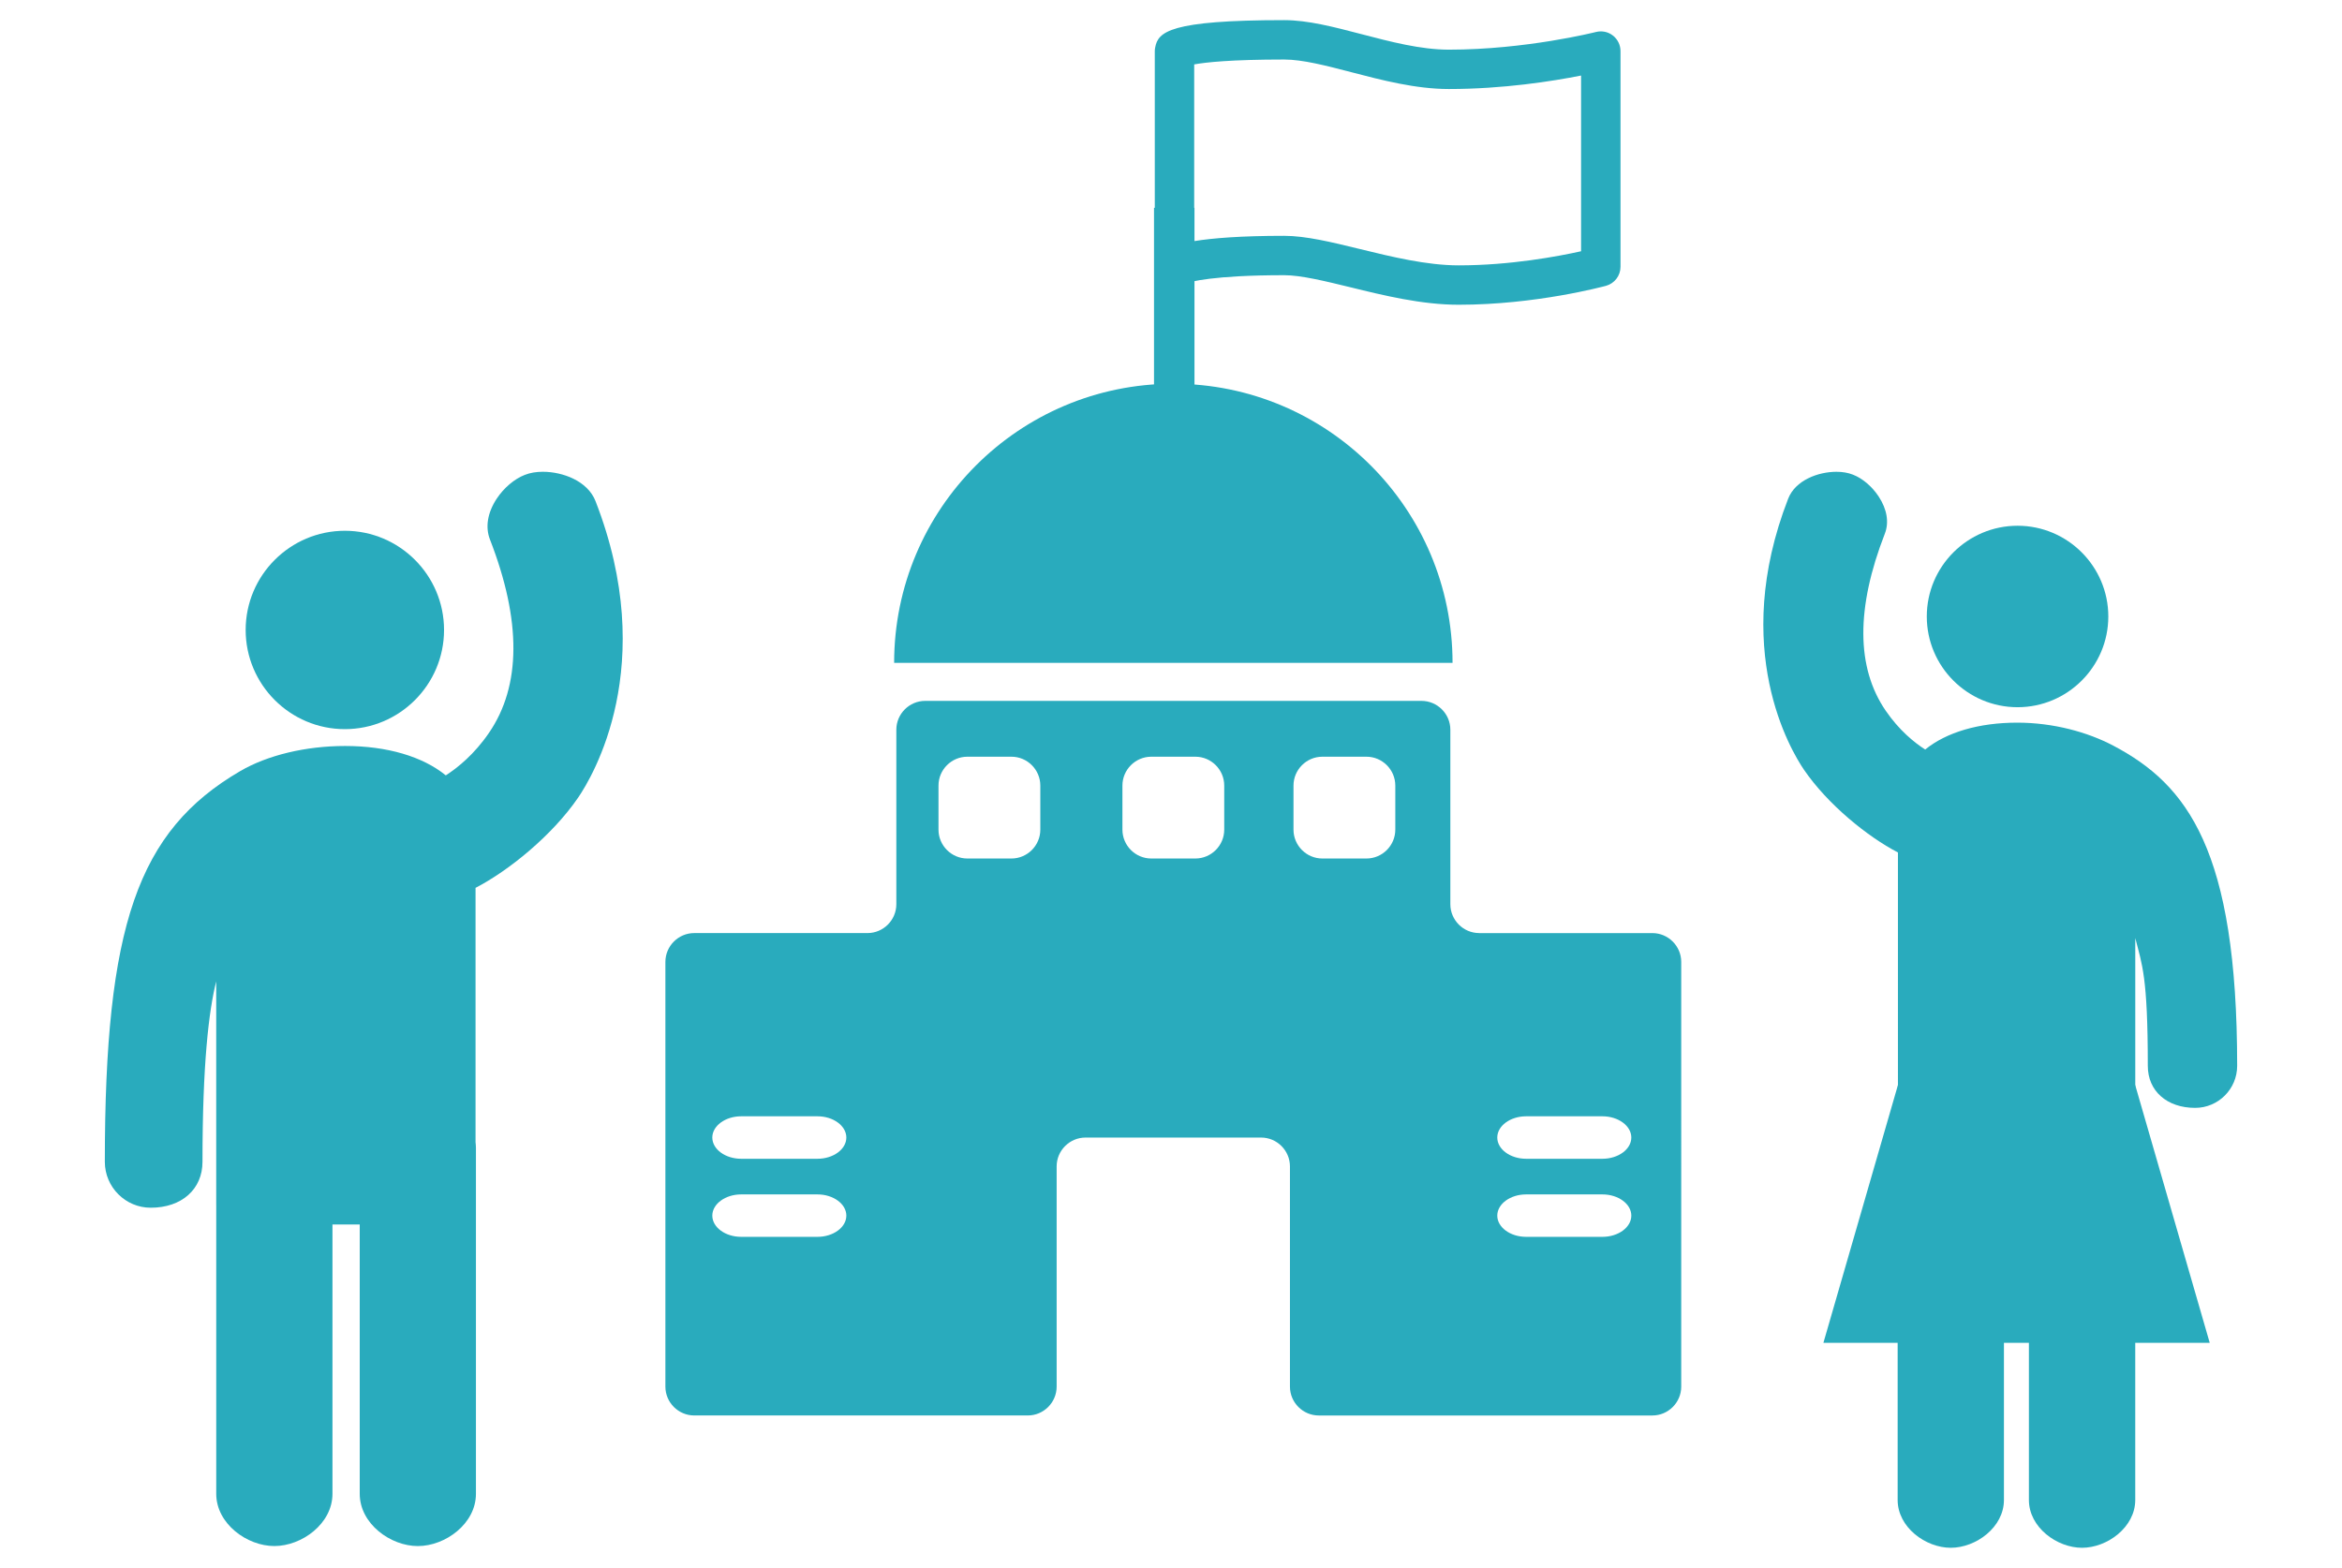 <?xml version="1.0" encoding="utf-8"?>
<!-- Generator: Adobe Illustrator 15.1.0, SVG Export Plug-In . SVG Version: 6.00 Build 0)  -->
<!DOCTYPE svg PUBLIC "-//W3C//DTD SVG 1.1//EN" "http://www.w3.org/Graphics/SVG/1.1/DTD/svg11.dtd">
<svg version="1.1" id="Layer_1" xmlns="http://www.w3.org/2000/svg" xmlns:xlink="http://www.w3.org/1999/xlink" x="0px" y="0px"
	 width="115px" height="77px" viewBox="0 0 115 77" enable-background="new 0 0 115 77" xml:space="preserve">
<g>
	<g>
		<g>
			<path fill="#29ABBD" d="M20.518,75.927c-1.347,0-2.854-1.098-2.854-2.566V60.134h-1.339V73.36c0,1.469-1.505,2.566-2.854,2.566
				c-1.345,0-2.853-1.098-2.853-2.566V59.185c-0.001-0.02-0.001-0.039-0.001-0.059v-10.93c-0.363,1.43-0.674,4.057-0.674,8.859
				c0,1.35-1.021,2.256-2.541,2.256c-1.243,0-2.254-1.012-2.254-2.256c0-11.586,1.614-16.248,6.646-19.186
				c1.347-0.785,3.224-1.234,5.153-1.234c2.061,0,3.809,0.518,4.943,1.443c0.585-0.377,1.398-1.031,2.122-2.09
				c1.582-2.311,1.597-5.508,0.046-9.496c-0.237-0.607-0.118-1.318,0.332-2.002c0.353-0.533,0.869-0.971,1.378-1.168
				c0.26-0.104,0.558-0.154,0.885-0.154c0.978,0,2.205,0.451,2.59,1.445c3.143,8.074-0.157,13.537-0.85,14.551
				c-1.279,1.869-3.425,3.602-5.042,4.438v12.486c0.011,0.102,0.019,0.193,0.019,0.285V73.36
				C23.372,74.829,21.866,75.927,20.518,75.927z"/>
		</g>
		<g>
			<g>
				<path fill="#29ABBD" d="M16.933,35.808c-2.684,0-4.87-2.184-4.87-4.871c0-2.686,2.187-4.871,4.87-4.871
					c2.687,0,4.871,2.186,4.871,4.871C21.804,33.624,19.619,35.808,16.933,35.808z"/>
			</g>
		</g>
	</g>
	<g>
		<g>
			<path fill="#29ABBD" d="M102.235,76.011c-1.233,0-2.609-1.004-2.609-2.348V56.987H98.4v16.676c0,1.344-1.378,2.348-2.61,2.348
				c-1.233,0-2.609-1.004-2.609-2.348V53.548c0-0.084,0.005-0.168,0.014-0.26V41.864c-1.48-0.766-3.442-2.35-4.613-4.061
				c-0.632-0.928-3.649-5.926-0.777-13.312c0.353-0.908,1.476-1.322,2.37-1.322c0.3,0,0.573,0.047,0.811,0.141
				c0.468,0.18,0.937,0.58,1.261,1.07c0.412,0.625,0.521,1.275,0.304,1.83c-1.42,3.65-1.406,6.574,0.041,8.689
				c0.662,0.967,1.405,1.566,1.941,1.91c1.04-0.848,2.639-1.32,4.523-1.32c1.764,0,3.452,0.463,4.716,1.131
				c3.634,1.916,6.08,5.123,6.08,15.723c0,1.137-0.926,2.064-2.062,2.064c-1.389,0-2.326-0.83-2.326-2.064
				c0-4.395-0.283-4.969-0.615-6.275v10c0,0.018,0,0.035-0.001,0.053v17.543C104.846,75.007,103.467,76.011,102.235,76.011z"/>
		</g>
		<g>
			<g>
				<path fill="#29ABBD" d="M99.07,34.731c-2.458,0-4.458-1.998-4.458-4.455s2-4.457,4.458-4.457c2.455,0,4.455,2,4.455,4.457
					S101.525,34.731,99.07,34.731z"/>
			</g>
		</g>
	</g>
	<polygon fill="#29ABBD" points="108.505,65.946 89.535,65.946 93.194,53.288 104.846,53.288 	"/>
	<g>
		<path fill="#29ABBD" d="M71.625,14.966c-1.811,0-3.676-0.455-5.319-0.859c-1.246-0.303-2.422-0.592-3.246-0.592
			c-3.488,0-4.623,0.322-4.867,0.41c-0.271,0.25-0.608,0.271-0.956,0.127c-0.363-0.148-0.533-0.557-0.533-0.951V2.509
			c0-0.061,0.007-0.119,0.019-0.178c0.142-0.762,0.697-1.342,6.338-1.342c1.156,0,2.436,0.334,3.791,0.688
			c1.434,0.375,2.916,0.762,4.292,0.762c3.785,0,7.187-0.859,7.22-0.867c0.292-0.074,0.599-0.012,0.835,0.174
			c0.235,0.182,0.373,0.465,0.373,0.764v10.592c0,0.436-0.291,0.816-0.709,0.934C78.722,14.071,75.425,14.966,71.625,14.966z
			 M63.06,11.581c1.059,0,2.344,0.314,3.703,0.646c1.541,0.377,3.287,0.805,4.862,0.805c2.533,0,4.878-0.441,6.011-0.693V3.71
			c-1.393,0.277-3.827,0.662-6.493,0.662c-1.625,0-3.301-0.438-4.78-0.824c-1.232-0.32-2.396-0.625-3.303-0.625
			c-2.638,0-3.869,0.139-4.421,0.24v8.678C59.543,11.694,60.931,11.581,63.06,11.581z"/>
		<path fill="#29ABBD" d="M71.325,32.554h-27.42c0-7.57,6.138-13.709,13.709-13.709C65.187,18.845,71.325,24.983,71.325,32.554z"/>
		<g>
			<path fill="#29ABBD" d="M72.634,45.823c-0.78,0-1.417-0.638-1.417-1.417v-8.569c0-0.78-0.638-1.417-1.417-1.417H45.43
				c-0.78,0-1.417,0.638-1.417,1.417v8.569c0,0.78-0.638,1.417-1.417,1.417H34.09c-0.78,0-1.417,0.638-1.417,1.417v20.856
				c0,0.78,0.638,1.417,1.417,1.417h8.505c0.78,0,2.055,0,2.835,0h5.038c0.78,0,1.417-0.638,1.417-1.417V57.282
				c0-0.78,0.638-1.417,1.417-1.417h8.622c0.78,0,1.417,0.638,1.417,1.417v10.815c0,0.78,0.638,1.417,1.417,1.417h5.039
				c0.78,0,2.055,0,2.835,0h8.505c0.78,0,1.417-0.638,1.417-1.417V47.241c0-0.78-0.638-1.417-1.417-1.417H72.634z M41.558,59.699
				c0,0.573-0.638,1.042-1.417,1.042h-3.747c-0.78,0-1.417-0.469-1.417-1.042s0.638-1.042,1.417-1.042h3.747
				C40.92,58.657,41.558,59.126,41.558,59.699z M41.558,55.864c0,0.574-0.638,1.043-1.417,1.043h-3.747
				c-0.78,0-1.417-0.469-1.417-1.043s0.638-1.043,1.417-1.043h3.747C40.92,54.821,41.558,55.291,41.558,55.864z M51.083,40.744
				c0,0.78-0.638,1.417-1.417,1.417H47.5c-0.78,0-1.417-0.638-1.417-1.417v-2.165c0-0.78,0.638-1.417,1.417-1.417h2.166
				c0.78,0,1.417,0.638,1.417,1.417V40.744z M60.114,40.744c0,0.78-0.638,1.417-1.417,1.417h-2.165c-0.78,0-1.417-0.638-1.417-1.417
				v-2.165c0-0.78,0.638-1.417,1.417-1.417h2.165c0.78,0,1.417,0.638,1.417,1.417V40.744z M68.514,40.744
				c0,0.78-0.638,1.417-1.417,1.417h-2.165c-0.78,0-1.417-0.638-1.417-1.417v-2.165c0-0.78,0.638-1.417,1.417-1.417h2.165
				c0.78,0,1.417,0.638,1.417,1.417V40.744z M80.103,59.699c0,0.573-0.638,1.042-1.417,1.042h-3.748
				c-0.78,0-1.417-0.469-1.417-1.042s0.638-1.042,1.417-1.042h3.748C79.465,58.657,80.103,59.126,80.103,59.699z M80.103,55.864
				c0,0.574-0.638,1.043-1.417,1.043h-3.748c-0.78,0-1.417-0.469-1.417-1.043s0.638-1.043,1.417-1.043h3.748
				C79.465,54.821,80.103,55.291,80.103,55.864z"/>
		</g>
	</g>
	<rect x="56.666" y="10.206" fill="#29ABBD" width="1.987" height="20.535"/>
</g>
</svg>
